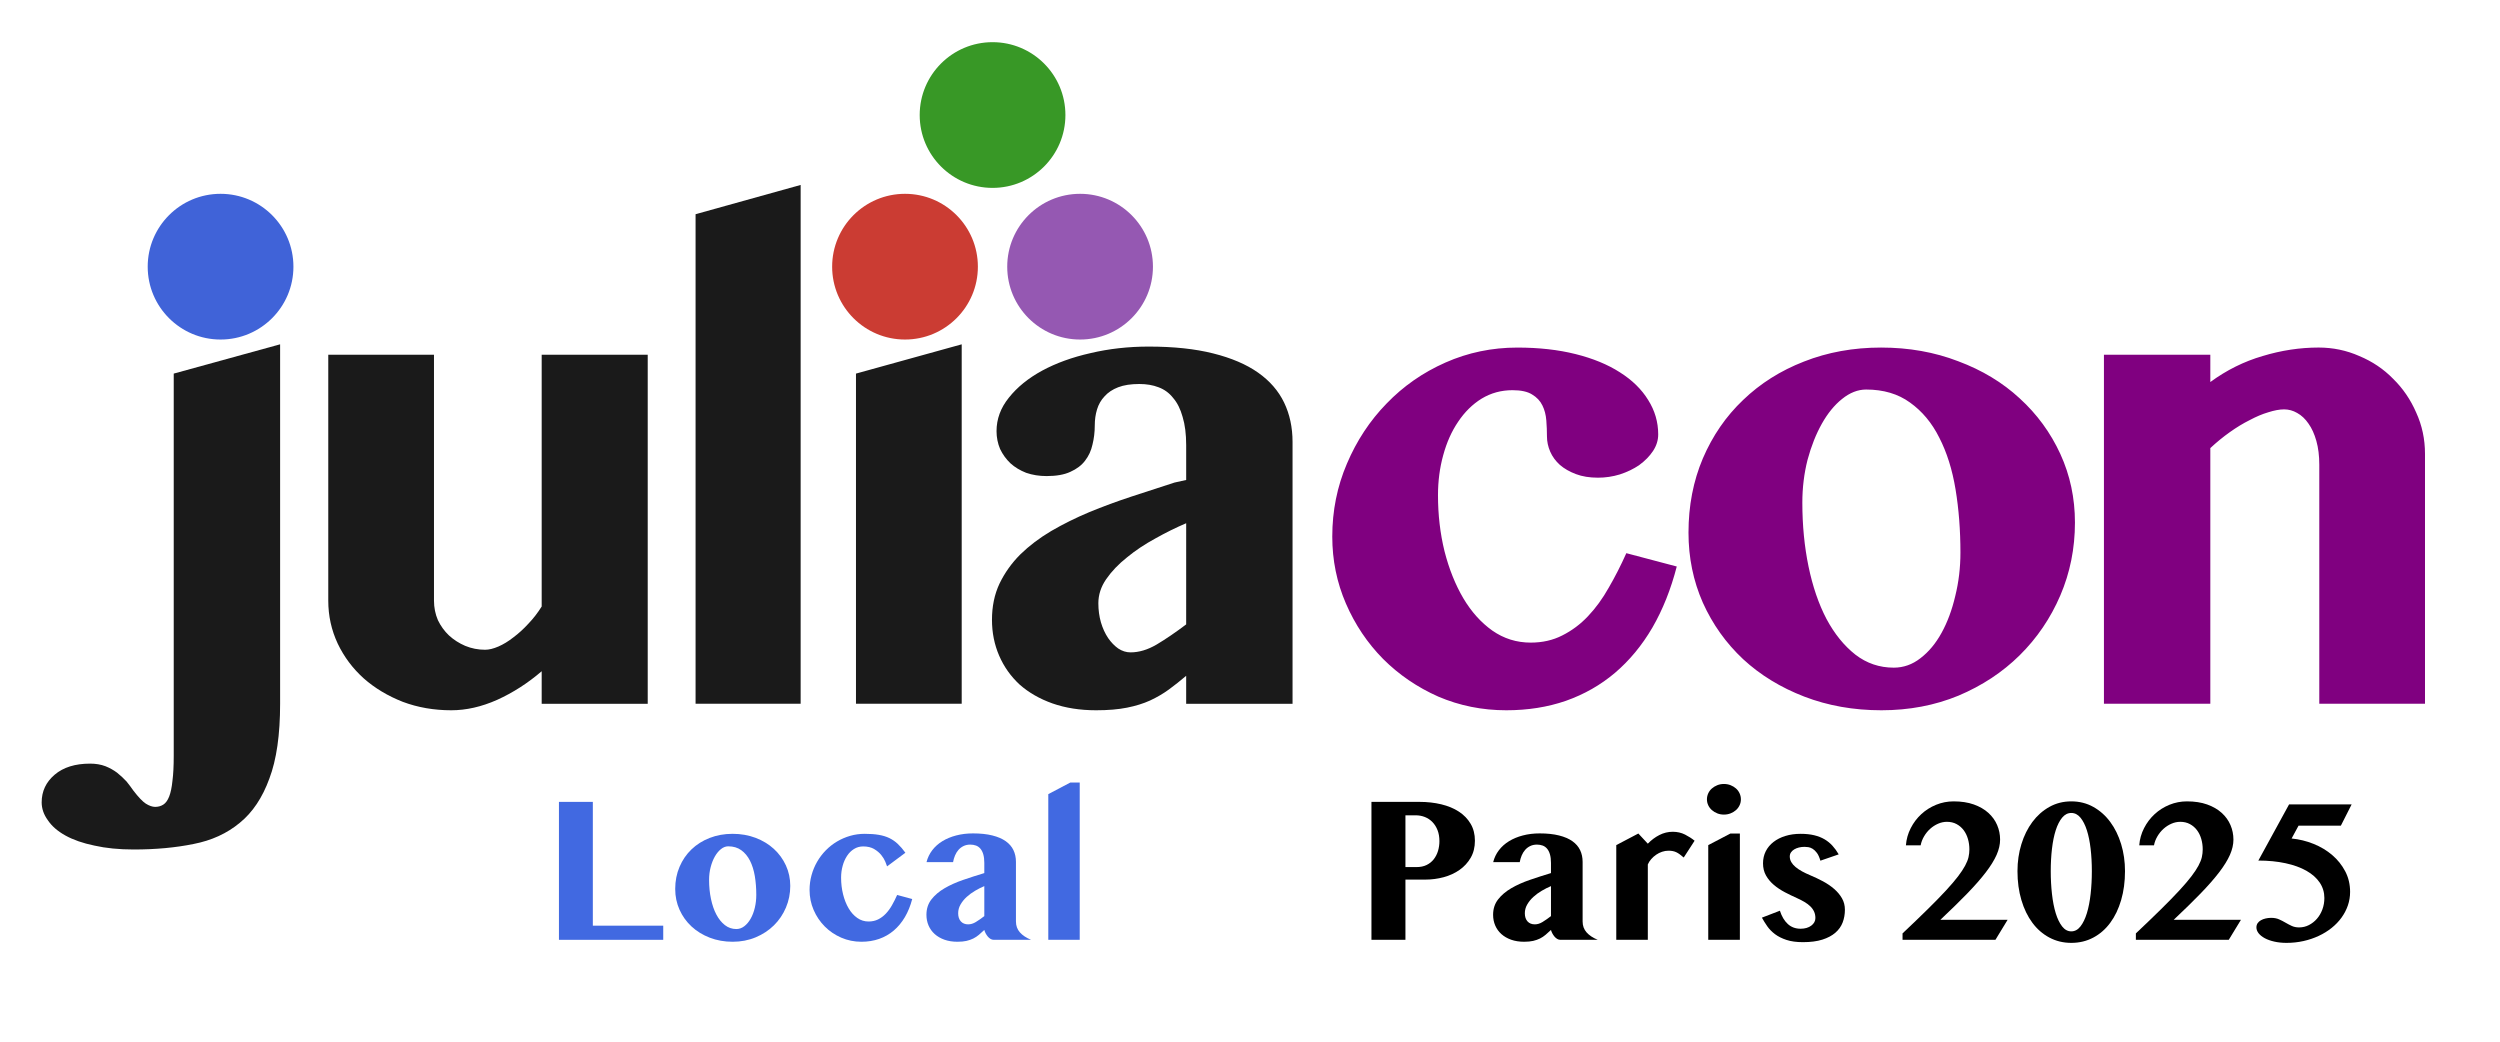 <?xml version="1.0" encoding="UTF-8"?>
<svg xmlns="http://www.w3.org/2000/svg" xmlns:xlink="http://www.w3.org/1999/xlink" width="600" height="250" viewBox="0 0 600 250">
<defs>
<g>
<g id="glyph-0-0">
<path d="M 4.148 -33.105 L 12.281 -33.105 L 12.281 -3.395 L 29.176 -3.395 L 29.176 0 L 4.148 0 Z M 4.148 -33.105 "/>
</g>
<g id="glyph-0-1">
<path d="M 15.844 0.465 C 13.859 0.465 12.023 0.137 10.34 -0.512 C 8.656 -1.164 7.199 -2.059 5.969 -3.199 C 4.742 -4.336 3.781 -5.676 3.09 -7.215 C 2.398 -8.754 2.051 -10.418 2.051 -12.207 C 2.051 -14.129 2.398 -15.898 3.09 -17.516 C 3.781 -19.137 4.734 -20.531 5.957 -21.703 C 7.18 -22.875 8.629 -23.793 10.316 -24.449 C 12 -25.109 13.836 -25.438 15.82 -25.438 C 17.805 -25.438 19.645 -25.117 21.336 -24.477 C 23.031 -23.832 24.492 -22.949 25.719 -21.828 C 26.949 -20.703 27.914 -19.379 28.613 -17.859 C 29.312 -16.336 29.664 -14.695 29.664 -12.938 C 29.664 -11.102 29.316 -9.367 28.625 -7.738 C 27.934 -6.109 26.973 -4.691 25.746 -3.48 C 24.516 -2.266 23.055 -1.305 21.363 -0.598 C 19.672 0.109 17.832 0.465 15.844 0.465 Z M 16.723 -2.586 C 17.406 -2.586 18.043 -2.812 18.629 -3.258 C 19.215 -3.707 19.723 -4.309 20.152 -5.066 C 20.586 -5.824 20.918 -6.699 21.156 -7.691 C 21.391 -8.684 21.508 -9.719 21.508 -10.789 C 21.508 -12.387 21.391 -13.887 21.156 -15.297 C 20.918 -16.703 20.531 -17.938 19.996 -18.992 C 19.457 -20.051 18.762 -20.891 17.906 -21.508 C 17.055 -22.125 16.008 -22.438 14.77 -22.438 C 14.168 -22.438 13.59 -22.219 13.039 -21.777 C 12.484 -21.336 11.996 -20.746 11.57 -20.008 C 11.148 -19.266 10.812 -18.414 10.559 -17.445 C 10.305 -16.477 10.18 -15.453 10.18 -14.379 C 10.18 -12.77 10.332 -11.246 10.633 -9.812 C 10.934 -8.383 11.363 -7.133 11.926 -6.066 C 12.488 -5 13.172 -4.156 13.977 -3.527 C 14.781 -2.902 15.699 -2.586 16.723 -2.586 Z M 16.723 -2.586 "/>
</g>
<g id="glyph-0-2">
<path d="M 20.898 -17.625 C 20.832 -17.836 20.695 -18.203 20.484 -18.727 C 20.273 -19.246 19.949 -19.781 19.52 -20.324 C 19.086 -20.871 18.52 -21.355 17.809 -21.777 C 17.102 -22.199 16.219 -22.414 15.16 -22.414 C 14.348 -22.414 13.613 -22.207 12.965 -21.801 C 12.312 -21.395 11.758 -20.852 11.305 -20.164 C 10.848 -19.48 10.492 -18.684 10.242 -17.773 C 9.988 -16.863 9.863 -15.91 9.863 -14.918 C 9.863 -13.516 10.023 -12.184 10.34 -10.914 C 10.656 -9.645 11.102 -8.523 11.672 -7.555 C 12.242 -6.586 12.93 -5.82 13.746 -5.25 C 14.559 -4.68 15.461 -4.395 16.453 -4.395 C 17.301 -4.395 18.062 -4.562 18.738 -4.895 C 19.414 -5.227 20.027 -5.684 20.582 -6.262 C 21.133 -6.84 21.633 -7.516 22.07 -8.289 C 22.508 -9.062 22.926 -9.887 23.316 -10.766 L 26.93 -9.789 C 26.508 -8.164 25.918 -6.715 25.172 -5.445 C 24.422 -4.176 23.531 -3.102 22.496 -2.223 C 21.465 -1.344 20.297 -0.676 18.992 -0.219 C 17.691 0.234 16.277 0.465 14.746 0.465 C 13.02 0.465 11.402 0.133 9.887 -0.523 C 8.375 -1.184 7.055 -2.078 5.934 -3.211 C 4.809 -4.344 3.922 -5.66 3.273 -7.164 C 2.621 -8.672 2.297 -10.27 2.297 -11.961 C 2.297 -13.184 2.453 -14.367 2.77 -15.516 C 3.086 -16.664 3.535 -17.738 4.113 -18.738 C 4.691 -19.738 5.383 -20.648 6.188 -21.473 C 6.992 -22.293 7.891 -23 8.875 -23.586 C 9.859 -24.172 10.914 -24.625 12.035 -24.953 C 13.16 -25.277 14.324 -25.438 15.527 -25.438 C 16.812 -25.438 17.938 -25.359 18.898 -25.195 C 19.859 -25.031 20.707 -24.773 21.449 -24.414 C 22.188 -24.055 22.863 -23.59 23.473 -23.012 C 24.086 -22.434 24.691 -21.727 25.293 -20.898 Z M 20.898 -17.625 "/>
</g>
<g id="glyph-0-3">
<path d="M 15.234 -12.891 C 14.5 -12.582 13.762 -12.207 13.012 -11.766 C 12.266 -11.328 11.594 -10.836 11 -10.289 C 10.406 -9.746 9.918 -9.145 9.535 -8.484 C 9.152 -7.824 8.961 -7.121 8.961 -6.371 C 8.961 -5.543 9.176 -4.891 9.605 -4.418 C 10.039 -3.945 10.621 -3.711 11.352 -3.711 C 11.969 -3.711 12.582 -3.895 13.184 -4.262 C 13.785 -4.625 14.469 -5.102 15.234 -5.688 Z M 1.367 -18.652 C 1.629 -19.695 2.082 -20.641 2.734 -21.496 C 3.387 -22.352 4.195 -23.074 5.164 -23.668 C 6.133 -24.262 7.238 -24.723 8.484 -25.047 C 9.73 -25.375 11.074 -25.539 12.523 -25.539 C 14.312 -25.539 15.859 -25.375 17.164 -25.047 C 18.465 -24.723 19.535 -24.262 20.375 -23.668 C 21.211 -23.074 21.832 -22.359 22.23 -21.52 C 22.629 -20.684 22.828 -19.742 22.828 -18.703 L 22.828 -4.395 C 22.828 -3.367 23.145 -2.5 23.781 -1.781 C 24.414 -1.066 25.309 -0.473 26.465 0 L 17.48 0 C 17.219 0 16.969 -0.074 16.723 -0.219 C 16.48 -0.367 16.258 -0.559 16.062 -0.793 C 15.867 -1.031 15.699 -1.285 15.551 -1.562 C 15.406 -1.84 15.301 -2.109 15.234 -2.367 C 14.777 -1.945 14.348 -1.559 13.941 -1.207 C 13.535 -0.859 13.086 -0.562 12.598 -0.316 C 12.109 -0.074 11.562 0.117 10.961 0.258 C 10.359 0.395 9.637 0.465 8.789 0.465 C 7.633 0.465 6.598 0.301 5.676 -0.023 C 4.758 -0.352 3.977 -0.801 3.332 -1.379 C 2.688 -1.957 2.195 -2.641 1.855 -3.43 C 1.516 -4.219 1.344 -5.078 1.344 -6.008 C 1.344 -7.438 1.742 -8.668 2.539 -9.691 C 3.336 -10.719 4.391 -11.613 5.699 -12.379 C 7.012 -13.145 8.496 -13.809 10.156 -14.379 C 11.816 -14.949 13.508 -15.496 15.234 -16.016 L 15.234 -18.457 C 15.234 -19.254 15.152 -19.934 14.992 -20.496 C 14.828 -21.059 14.602 -21.512 14.305 -21.863 C 14.012 -22.211 13.66 -22.465 13.246 -22.621 C 12.828 -22.773 12.371 -22.852 11.867 -22.852 C 11.266 -22.852 10.727 -22.738 10.254 -22.508 C 9.781 -22.281 9.375 -21.973 9.031 -21.582 C 8.691 -21.191 8.414 -20.742 8.203 -20.238 C 7.992 -19.734 7.836 -19.207 7.738 -18.652 Z M 1.367 -18.652 "/>
</g>
<g id="glyph-0-4">
<path d="M 11.133 0 L 3.59 0 L 3.59 -34.961 L 8.863 -37.742 L 11.133 -37.742 Z M 11.133 0 "/>
</g>
<g id="glyph-0-5">
<path d="M 4.148 -33.105 L 15.699 -33.105 C 17.555 -33.105 19.293 -32.91 20.91 -32.52 C 22.531 -32.129 23.938 -31.543 25.133 -30.762 C 26.328 -29.98 27.27 -29.008 27.953 -27.844 C 28.637 -26.68 28.98 -25.324 28.98 -23.781 C 28.98 -22.219 28.641 -20.855 27.965 -19.691 C 27.289 -18.527 26.395 -17.555 25.281 -16.773 C 24.164 -15.992 22.895 -15.41 21.473 -15.027 C 20.047 -14.645 18.586 -14.453 17.09 -14.453 L 12.305 -14.453 L 12.305 0 L 4.148 0 Z M 12.305 -17.457 L 14.965 -17.457 C 15.895 -17.457 16.699 -17.621 17.383 -17.957 C 18.066 -18.289 18.637 -18.746 19.094 -19.324 C 19.547 -19.902 19.891 -20.566 20.117 -21.312 C 20.344 -22.062 20.461 -22.852 20.461 -23.68 C 20.461 -24.672 20.309 -25.555 20.008 -26.32 C 19.707 -27.086 19.301 -27.73 18.785 -28.258 C 18.273 -28.789 17.672 -29.191 16.98 -29.469 C 16.289 -29.746 15.543 -29.883 14.746 -29.883 L 12.305 -29.883 Z M 12.305 -17.457 "/>
</g>
<g id="glyph-0-6">
<path d="M 20.094 -19.75 C 19.75 -20.043 19.438 -20.297 19.152 -20.508 C 18.867 -20.719 18.586 -20.891 18.312 -21.02 C 18.035 -21.148 17.746 -21.246 17.445 -21.301 C 17.145 -21.359 16.805 -21.387 16.43 -21.387 C 15.91 -21.387 15.398 -21.301 14.891 -21.129 C 14.387 -20.961 13.914 -20.723 13.477 -20.422 C 13.039 -20.121 12.641 -19.77 12.293 -19.371 C 11.941 -18.973 11.672 -18.547 11.477 -18.09 L 11.477 0 L 3.906 0 L 3.906 -22.73 L 9.203 -25.512 L 11.477 -23.07 C 12.305 -23.934 13.227 -24.625 14.246 -25.148 C 15.262 -25.668 16.332 -25.93 17.457 -25.93 C 18.547 -25.93 19.531 -25.703 20.41 -25.258 C 21.289 -24.809 22.055 -24.316 22.703 -23.781 Z M 20.094 -19.75 "/>
</g>
<g id="glyph-0-7">
<path d="M 3.98 -22.73 L 9.301 -25.512 L 11.57 -25.512 L 11.57 0 L 3.98 0 Z M 3.664 -33.715 C 3.664 -34.219 3.77 -34.699 3.98 -35.156 C 4.191 -35.613 4.484 -36.004 4.859 -36.328 C 5.234 -36.652 5.664 -36.914 6.152 -37.109 C 6.641 -37.305 7.168 -37.402 7.738 -37.402 C 8.309 -37.402 8.844 -37.305 9.34 -37.109 C 9.836 -36.914 10.266 -36.652 10.633 -36.328 C 11 -36.004 11.289 -35.613 11.5 -35.156 C 11.711 -34.699 11.816 -34.219 11.816 -33.715 C 11.816 -33.211 11.711 -32.734 11.5 -32.289 C 11.289 -31.84 11 -31.453 10.633 -31.129 C 10.266 -30.805 9.836 -30.543 9.34 -30.348 C 8.844 -30.152 8.309 -30.055 7.738 -30.055 C 7.168 -30.055 6.641 -30.152 6.152 -30.348 C 5.664 -30.543 5.234 -30.801 4.859 -31.129 C 4.484 -31.453 4.191 -31.84 3.98 -32.289 C 3.77 -32.734 3.664 -33.211 3.664 -33.715 Z M 3.664 -33.715 "/>
</g>
<g id="glyph-0-8">
<path d="M 6.176 -6.984 C 6.617 -5.617 7.246 -4.555 8.07 -3.797 C 8.891 -3.039 9.922 -2.66 11.156 -2.66 C 11.68 -2.66 12.152 -2.727 12.586 -2.855 C 13.016 -2.984 13.391 -3.168 13.707 -3.406 C 14.023 -3.641 14.27 -3.914 14.441 -4.223 C 14.613 -4.531 14.695 -4.867 14.695 -5.227 C 14.695 -5.812 14.586 -6.336 14.367 -6.801 C 14.148 -7.266 13.844 -7.684 13.453 -8.055 C 13.062 -8.43 12.598 -8.777 12.062 -9.094 C 11.523 -9.41 10.945 -9.707 10.328 -9.984 C 9.336 -10.426 8.352 -10.902 7.375 -11.414 C 6.398 -11.926 5.516 -12.512 4.734 -13.172 C 3.953 -13.832 3.324 -14.582 2.844 -15.43 C 2.363 -16.277 2.125 -17.254 2.125 -18.359 C 2.125 -19.418 2.344 -20.383 2.781 -21.254 C 3.223 -22.125 3.84 -22.867 4.641 -23.484 C 5.438 -24.105 6.387 -24.586 7.496 -24.926 C 8.602 -25.27 9.824 -25.438 11.156 -25.438 C 12.379 -25.438 13.461 -25.324 14.406 -25.098 C 15.348 -24.871 16.18 -24.543 16.895 -24.121 C 17.609 -23.699 18.246 -23.18 18.797 -22.57 C 19.352 -21.961 19.848 -21.273 20.289 -20.508 L 15.895 -18.992 C 15.664 -19.789 15.391 -20.41 15.062 -20.852 C 14.738 -21.289 14.395 -21.617 14.039 -21.84 C 13.68 -22.059 13.328 -22.191 12.988 -22.242 C 12.648 -22.289 12.344 -22.312 12.086 -22.312 C 11.613 -22.312 11.164 -22.262 10.742 -22.156 C 10.32 -22.051 9.945 -21.898 9.617 -21.703 C 9.293 -21.508 9.031 -21.27 8.836 -20.984 C 8.641 -20.699 8.547 -20.371 8.547 -19.996 C 8.547 -19.523 8.668 -19.074 8.91 -18.652 C 9.156 -18.23 9.496 -17.836 9.938 -17.469 C 10.375 -17.102 10.895 -16.758 11.488 -16.43 C 12.082 -16.105 12.727 -15.797 13.43 -15.504 C 14.484 -15.062 15.516 -14.574 16.516 -14.039 C 17.516 -13.5 18.406 -12.895 19.188 -12.219 C 19.969 -11.543 20.598 -10.797 21.07 -9.973 C 21.543 -9.152 21.777 -8.234 21.777 -7.227 C 21.777 -6.137 21.598 -5.117 21.242 -4.176 C 20.883 -3.23 20.301 -2.41 19.496 -1.711 C 18.688 -1.008 17.648 -0.457 16.371 -0.047 C 15.094 0.359 13.543 0.562 11.719 0.562 C 10.156 0.562 8.832 0.383 7.75 0.023 C 6.668 -0.336 5.754 -0.793 5.004 -1.355 C 4.258 -1.918 3.637 -2.547 3.148 -3.246 C 2.66 -3.945 2.23 -4.641 1.855 -5.32 Z M 6.176 -6.984 "/>
</g>
<g id="glyph-0-9">
<rect x="0" y="0" width="0" height="0" mask="url(#mask-0)"/>
</g>
<g id="glyph-0-10">
<path d="M 1.609 0 L 1.609 -1.539 C 3.953 -3.75 5.98 -5.699 7.691 -7.387 C 9.398 -9.07 10.848 -10.555 12.035 -11.84 C 13.223 -13.125 14.184 -14.25 14.918 -15.211 C 15.648 -16.172 16.219 -17.027 16.625 -17.785 C 17.031 -18.543 17.305 -19.23 17.445 -19.848 C 17.582 -20.469 17.652 -21.086 17.652 -21.703 C 17.652 -22.566 17.539 -23.398 17.309 -24.195 C 17.082 -24.992 16.738 -25.695 16.285 -26.305 C 15.828 -26.914 15.262 -27.406 14.586 -27.77 C 13.91 -28.137 13.133 -28.32 12.258 -28.32 C 11.539 -28.32 10.836 -28.168 10.145 -27.867 C 9.453 -27.566 8.82 -27.16 8.25 -26.648 C 7.68 -26.137 7.195 -25.539 6.789 -24.852 C 6.383 -24.168 6.102 -23.445 5.957 -22.68 L 2.418 -22.68 C 2.531 -24.145 2.918 -25.52 3.578 -26.805 C 4.234 -28.094 5.082 -29.211 6.117 -30.164 C 7.148 -31.117 8.332 -31.863 9.668 -32.41 C 11.004 -32.953 12.402 -33.227 13.867 -33.227 C 15.707 -33.227 17.32 -32.98 18.715 -32.484 C 20.105 -31.988 21.27 -31.316 22.203 -30.469 C 23.141 -29.621 23.844 -28.645 24.316 -27.539 C 24.789 -26.434 25.023 -25.27 25.023 -24.047 C 25.023 -22.875 24.742 -21.656 24.184 -20.387 C 23.621 -19.117 22.758 -17.719 21.594 -16.199 C 20.43 -14.676 18.945 -12.984 17.141 -11.121 C 15.332 -9.258 13.184 -7.152 10.695 -4.809 L 26.832 -4.809 L 23.902 0 Z M 1.609 0 "/>
</g>
<g id="glyph-0-11">
<path d="M 14.109 0.734 C 12.191 0.734 10.438 0.309 8.852 -0.539 C 7.266 -1.383 5.902 -2.566 4.773 -4.09 C 3.641 -5.609 2.762 -7.426 2.137 -9.535 C 1.508 -11.641 1.195 -13.957 1.195 -16.48 C 1.195 -18.773 1.508 -20.934 2.137 -22.961 C 2.762 -24.988 3.641 -26.762 4.773 -28.285 C 5.906 -29.805 7.262 -31.012 8.852 -31.898 C 10.438 -32.785 12.191 -33.227 14.109 -33.227 C 16.047 -33.227 17.809 -32.785 19.398 -31.898 C 20.984 -31.012 22.34 -29.805 23.461 -28.285 C 24.586 -26.762 25.457 -24.988 26.074 -22.961 C 26.691 -20.934 27 -18.773 27 -16.48 C 27 -13.957 26.691 -11.641 26.074 -9.535 C 25.457 -7.426 24.586 -5.609 23.461 -4.09 C 22.34 -2.566 20.984 -1.383 19.398 -0.539 C 17.812 0.309 16.047 0.734 14.109 0.734 Z M 14.109 -2.027 C 14.957 -2.027 15.691 -2.422 16.309 -3.211 C 16.926 -4 17.441 -5.059 17.848 -6.383 C 18.254 -7.711 18.555 -9.25 18.75 -11 C 18.945 -12.75 19.043 -14.574 19.043 -16.48 C 19.043 -18.367 18.945 -20.156 18.75 -21.852 C 18.555 -23.543 18.254 -25.023 17.848 -26.293 C 17.441 -27.562 16.926 -28.574 16.309 -29.32 C 15.691 -30.07 14.957 -30.445 14.109 -30.445 C 13.266 -30.445 12.531 -30.07 11.914 -29.32 C 11.297 -28.57 10.781 -27.562 10.375 -26.293 C 9.969 -25.023 9.668 -23.543 9.473 -21.852 C 9.277 -20.156 9.18 -18.367 9.18 -16.48 C 9.18 -14.574 9.277 -12.75 9.473 -11 C 9.668 -9.25 9.969 -7.711 10.375 -6.383 C 10.781 -5.059 11.297 -4 11.914 -3.211 C 12.531 -2.422 13.266 -2.027 14.109 -2.027 Z M 14.109 -2.027 "/>
</g>
<g id="glyph-0-12">
<path d="M 22.805 -27.391 L 12.648 -27.391 L 10.984 -24.316 C 12.809 -24.137 14.566 -23.707 16.258 -23.023 C 17.953 -22.34 19.445 -21.445 20.738 -20.336 C 22.031 -19.23 23.07 -17.934 23.852 -16.441 C 24.633 -14.953 25.023 -13.305 25.023 -11.5 C 25.023 -10.375 24.844 -9.293 24.488 -8.25 C 24.129 -7.211 23.621 -6.234 22.961 -5.32 C 22.301 -4.41 21.508 -3.586 20.582 -2.844 C 19.652 -2.102 18.625 -1.469 17.492 -0.941 C 16.359 -0.41 15.145 0 13.844 0.293 C 12.539 0.586 11.18 0.734 9.766 0.734 C 8.691 0.734 7.711 0.629 6.824 0.426 C 5.938 0.223 5.176 -0.047 4.539 -0.391 C 3.906 -0.734 3.414 -1.129 3.062 -1.574 C 2.715 -2.023 2.539 -2.492 2.539 -2.977 C 2.539 -3.367 2.637 -3.707 2.832 -3.992 C 3.027 -4.277 3.293 -4.512 3.625 -4.699 C 3.961 -4.887 4.336 -5.031 4.762 -5.125 C 5.184 -5.223 5.625 -5.273 6.078 -5.273 C 6.797 -5.273 7.422 -5.156 7.961 -4.918 C 8.496 -4.684 9.012 -4.418 9.508 -4.125 C 10.004 -3.832 10.512 -3.57 11.023 -3.332 C 11.535 -3.098 12.117 -2.977 12.77 -2.977 C 13.617 -2.977 14.406 -3.164 15.137 -3.539 C 15.867 -3.914 16.512 -4.418 17.066 -5.055 C 17.617 -5.688 18.055 -6.434 18.371 -7.289 C 18.688 -8.141 18.848 -9.059 18.848 -10.035 C 18.848 -11.402 18.473 -12.637 17.727 -13.746 C 16.977 -14.852 15.91 -15.797 14.527 -16.578 C 13.145 -17.359 11.477 -17.961 9.523 -18.383 C 7.57 -18.805 5.395 -19.02 3.004 -19.02 L 10.375 -32.496 L 25.391 -32.496 Z M 22.805 -27.391 "/>
</g>
</g>
<image id="source-340" x="0" y="0" width="0" height="0"/>
<mask id="mask-0">
<use xlink:href="#source-340"/>
</mask>
</defs>
<rect x="-60" y="-25" width="720" height="300" fill="rgb(100%, 100%, 100%)" fill-opacity="1"/>
<path fill-rule="nonzero" fill="rgb(10.196%, 10.196%, 10.196%)" fill-opacity="1" d="M 192.156 168.902 L 166.938 168.902 L 166.938 51.41 L 192.156 44.387 Z M 192.156 168.902 "/>
<path fill-rule="nonzero" fill="rgb(25.098%, 38.824%, 84.706%)" fill-opacity="1" d="M 52.934 81.488 C 43.277 81.488 35.449 73.66 35.449 64.004 C 35.449 54.344 43.277 46.516 52.934 46.516 C 62.594 46.516 70.422 54.344 70.422 64.004 C 70.422 73.66 62.594 81.488 52.934 81.488 Z M 52.934 81.488 "/>
<path fill-rule="nonzero" fill="rgb(10.196%, 10.196%, 10.196%)" fill-opacity="1" d="M 67.227 168.902 C 67.227 176.344 66.367 182.332 64.648 186.859 C 62.984 191.441 60.617 194.98 57.547 197.477 C 54.477 200.027 50.777 201.719 46.457 202.555 C 42.137 203.438 37.348 203.879 32.094 203.879 C 28.555 203.879 25.406 203.566 22.648 202.941 C 19.891 202.371 17.574 201.566 15.699 200.523 C 13.824 199.484 12.422 198.258 11.484 196.855 C 10.496 195.5 10 194.066 10 192.559 C 10 189.906 11.043 187.695 13.125 185.922 C 15.207 184.152 18.043 183.27 21.633 183.27 C 22.984 183.27 24.207 183.477 25.301 183.891 C 26.344 184.309 27.281 184.832 28.113 185.457 C 28.945 186.129 29.699 186.832 30.375 187.562 C 31 188.344 31.547 189.07 32.016 189.75 C 33.215 191.309 34.203 192.352 34.984 192.867 C 35.816 193.391 36.57 193.652 37.246 193.652 C 37.977 193.652 38.629 193.469 39.199 193.102 C 39.77 192.742 40.238 192.09 40.605 191.156 C 40.969 190.219 41.23 188.969 41.387 187.406 C 41.594 185.848 41.695 183.844 41.695 181.395 L 41.695 89.664 L 67.227 82.637 Z M 104.156 85.133 L 104.156 144.156 C 104.156 145.82 104.473 147.379 105.098 148.84 C 105.773 150.242 106.66 151.469 107.754 152.508 C 108.895 153.551 110.195 154.383 111.656 155.008 C 113.164 155.629 114.754 155.941 116.418 155.941 C 117.355 155.941 118.422 155.684 119.621 155.164 C 120.816 154.645 122.012 153.914 123.207 152.973 C 124.461 152.039 125.656 150.949 126.801 149.699 C 128 148.449 129.066 147.07 130.004 145.559 L 130.004 85.133 L 155.453 85.133 L 155.453 168.906 L 130.004 168.906 L 130.004 161.098 C 126.672 163.957 123.105 166.25 119.305 167.969 C 115.559 169.633 111.891 170.465 108.297 170.465 C 104.137 170.465 100.258 169.789 96.664 168.438 C 93.074 167.027 89.953 165.156 87.297 162.812 C 84.645 160.422 82.562 157.637 81.051 154.461 C 79.539 151.234 78.785 147.797 78.785 144.156 L 78.785 85.133 Z M 104.156 85.133 "/>
<path fill-rule="nonzero" fill="rgb(79.608%, 23.529%, 20%)" fill-opacity="1" d="M 217.203 81.488 C 207.547 81.488 199.715 73.66 199.715 64.004 C 199.715 54.344 207.547 46.516 217.203 46.516 C 226.859 46.516 234.691 54.344 234.691 64.004 C 234.691 73.66 226.859 81.488 217.203 81.488 Z M 217.203 81.488 "/>
<path fill-rule="nonzero" fill="rgb(58.431%, 34.51%, 69.804%)" fill-opacity="1" d="M 259.223 81.488 C 249.562 81.488 241.734 73.66 241.734 64.004 C 241.734 54.344 249.562 46.516 259.223 46.516 C 268.879 46.516 276.707 54.344 276.707 64.004 C 276.707 73.66 268.879 81.488 259.223 81.488 Z M 259.223 81.488 "/>
<path fill-rule="nonzero" fill="rgb(21.961%, 59.608%, 14.902%)" fill-opacity="1" d="M 238.215 45.094 C 228.555 45.094 220.727 37.266 220.727 27.609 C 220.727 17.949 228.555 10.121 238.215 10.121 C 247.871 10.121 255.699 17.949 255.699 27.609 C 255.699 37.266 247.871 45.094 238.215 45.094 Z M 238.215 45.094 "/>
<path fill-rule="nonzero" fill="rgb(10.196%, 10.196%, 10.196%)" fill-opacity="1" d="M 205.434 89.664 L 230.809 82.637 L 230.809 168.902 L 205.434 168.902 Z M 284.684 125.574 C 282.238 126.613 279.766 127.84 277.266 129.242 C 274.77 130.598 272.504 132.105 270.477 133.773 C 268.445 135.383 266.777 137.129 265.48 139.004 C 264.23 140.824 263.605 142.75 263.605 144.781 C 263.605 146.395 263.812 147.93 264.23 149.387 C 264.645 150.789 265.219 152.039 265.949 153.133 C 266.676 154.176 267.484 155.008 268.363 155.633 C 269.305 156.258 270.293 156.57 271.332 156.57 C 273.363 156.57 275.445 155.945 277.582 154.695 C 279.766 153.395 282.133 151.781 284.68 149.855 Z M 310.211 168.906 L 284.68 168.906 L 284.68 162.191 C 283.277 163.387 281.898 164.477 280.547 165.469 C 279.191 166.457 277.684 167.344 276.016 168.121 C 274.406 168.852 272.559 169.426 270.477 169.84 C 268.395 170.258 265.922 170.465 263.059 170.465 C 259.207 170.465 255.719 169.918 252.598 168.824 C 249.523 167.734 246.895 166.223 244.711 164.297 C 242.578 162.32 240.938 160.004 239.793 157.348 C 238.648 154.695 238.074 151.832 238.074 148.762 C 238.074 145.535 238.672 142.645 239.871 140.094 C 241.121 137.492 242.785 135.152 244.867 133.07 C 247 130.988 249.473 129.113 252.281 127.449 C 255.145 125.781 258.191 124.273 261.418 122.918 C 264.699 121.566 268.082 120.316 271.566 119.172 C 275.055 118.027 278.492 116.91 281.875 115.816 L 284.684 115.191 L 284.684 106.836 C 284.684 104.184 284.398 101.918 283.824 100.043 C 283.305 98.172 282.551 96.66 281.559 95.516 C 280.625 94.32 279.453 93.461 278.043 92.941 C 276.691 92.418 275.156 92.16 273.441 92.16 C 271.41 92.16 269.719 92.418 268.367 92.941 C 267.016 93.461 265.918 94.191 265.086 95.129 C 264.254 96.012 263.656 97.051 263.293 98.25 C 262.926 99.445 262.746 100.723 262.746 102.078 C 262.746 103.688 262.562 105.223 262.199 106.684 C 261.887 108.141 261.289 109.441 260.402 110.586 C 259.57 111.68 258.402 112.562 256.891 113.238 C 255.434 113.918 253.531 114.258 251.191 114.258 C 249.422 114.258 247.781 113.996 246.273 113.473 C 244.816 112.898 243.566 112.145 242.527 111.211 C 241.484 110.219 240.652 109.074 240.027 107.773 C 239.457 106.422 239.168 104.988 239.168 103.48 C 239.168 100.566 240.156 97.883 242.133 95.438 C 244.113 92.938 246.77 90.781 250.102 88.961 C 253.48 87.137 257.359 85.73 261.734 84.746 C 266.156 83.703 270.816 83.18 275.707 83.18 C 281.691 83.18 286.844 83.727 291.16 84.82 C 295.535 85.914 299.129 87.449 301.938 89.43 C 304.746 91.406 306.828 93.801 308.184 96.613 C 309.535 99.422 310.211 102.57 310.211 106.055 Z M 310.211 168.906 "/>
<path fill-rule="nonzero" fill="rgb(50.196%, 0%, 50.196%)" fill-opacity="1" d="M 362.996 93.645 C 360.289 93.645 357.82 94.32 355.582 95.676 C 353.395 97.027 351.52 98.875 349.957 101.215 C 348.395 103.508 347.199 106.188 346.367 109.262 C 345.535 112.277 345.117 115.477 345.117 118.859 C 345.117 123.543 345.637 128.02 346.68 132.289 C 347.77 136.555 349.281 140.328 351.211 143.605 C 353.133 146.836 355.449 149.414 358.156 151.34 C 360.914 153.266 363.984 154.227 367.367 154.227 C 370.18 154.227 372.703 153.656 374.941 152.508 C 377.23 151.363 379.289 149.828 381.109 147.902 C 382.98 145.926 384.648 143.637 386.105 141.031 C 387.617 138.43 389.02 135.672 390.32 132.762 L 402.422 135.961 C 401.016 141.422 399.066 146.316 396.566 150.637 C 394.07 154.902 391.078 158.52 387.59 161.488 C 384.152 164.398 380.223 166.641 375.797 168.203 C 371.426 169.711 366.664 170.465 361.512 170.465 C 355.734 170.465 350.297 169.371 345.199 167.188 C 340.148 164.949 335.723 161.93 331.926 158.129 C 328.176 154.328 325.211 149.906 323.023 144.859 C 320.84 139.809 319.746 134.449 319.746 128.777 C 319.746 122.582 320.918 116.754 323.258 111.289 C 325.598 105.773 328.773 100.957 332.781 96.848 C 336.793 92.68 341.5 89.402 346.914 87.008 C 352.324 84.613 358.078 83.418 364.164 83.418 C 369.32 83.418 373.977 83.938 378.141 84.98 C 382.305 86.02 385.844 87.477 388.762 89.348 C 391.727 91.223 393.988 93.434 395.551 95.984 C 397.164 98.535 397.969 101.293 397.969 104.262 C 397.969 105.664 397.551 106.992 396.723 108.246 C 395.891 109.492 394.797 110.609 393.441 111.598 C 392.09 112.535 390.527 113.289 388.762 113.863 C 387.043 114.387 385.301 114.645 383.527 114.645 C 381.5 114.645 379.73 114.359 378.219 113.785 C 376.707 113.215 375.434 112.484 374.395 111.598 C 373.352 110.66 372.574 109.594 372.051 108.398 C 371.531 107.199 371.27 105.977 371.27 104.727 C 371.27 103.48 371.219 102.207 371.117 100.906 C 371.012 99.551 370.699 98.355 370.18 97.312 C 369.656 96.223 368.824 95.336 367.68 94.66 C 366.59 93.98 365.027 93.645 362.996 93.645 Z M 451.535 170.465 C 444.871 170.465 438.707 169.371 433.031 167.188 C 427.359 165 422.469 162.008 418.355 158.207 C 414.242 154.355 411.016 149.828 408.676 144.625 C 406.383 139.418 405.238 133.824 405.238 127.84 C 405.238 121.387 406.383 115.453 408.676 110.039 C 411.016 104.574 414.242 99.891 418.355 95.988 C 422.469 92.031 427.332 88.957 432.953 86.773 C 438.625 84.535 444.797 83.414 451.461 83.414 C 458.121 83.414 464.285 84.508 469.961 86.695 C 475.684 88.828 480.605 91.797 484.715 95.598 C 488.879 99.395 492.133 103.844 494.477 108.945 C 496.816 114.047 497.988 119.535 497.988 125.418 C 497.988 131.613 496.816 137.441 494.477 142.906 C 492.133 148.367 488.879 153.156 484.715 157.273 C 480.605 161.332 475.711 164.559 470.039 166.953 C 464.367 169.293 458.199 170.465 451.535 170.465 Z M 454.5 160.238 C 456.844 160.238 458.977 159.48 460.902 157.973 C 462.883 156.461 464.574 154.434 465.977 151.883 C 467.383 149.336 468.477 146.395 469.258 143.062 C 470.086 139.73 470.504 136.246 470.504 132.602 C 470.504 127.238 470.113 122.191 469.332 117.457 C 468.551 112.719 467.25 108.582 465.43 105.043 C 463.664 101.5 461.32 98.691 458.406 96.613 C 455.543 94.531 452.031 93.488 447.867 93.488 C 445.891 93.488 443.961 94.242 442.09 95.754 C 440.266 97.211 438.652 99.188 437.246 101.684 C 435.844 104.184 434.695 107.07 433.812 110.352 C 432.98 113.629 432.562 117.066 432.562 120.656 C 432.562 126.07 433.059 131.172 434.047 135.961 C 435.039 140.746 436.469 144.938 438.344 148.527 C 440.266 152.121 442.582 154.98 445.293 157.113 C 447.996 159.195 451.066 160.238 454.5 160.238 Z M 556.629 111.523 C 556.629 109.387 556.395 107.488 555.926 105.82 C 555.457 104.156 554.832 102.781 554.051 101.684 C 553.27 100.539 552.359 99.68 551.316 99.109 C 550.328 98.535 549.285 98.25 548.191 98.25 C 547.102 98.25 545.824 98.484 544.367 98.953 C 542.961 99.367 541.48 99.992 539.918 100.828 C 538.355 101.605 536.77 102.57 535.16 103.715 C 533.547 104.859 531.984 106.133 530.477 107.543 L 530.477 168.902 L 504.945 168.902 L 504.945 85.129 L 530.477 85.129 L 530.477 91.688 C 534.379 88.828 538.566 86.746 543.043 85.445 C 547.52 84.09 551.992 83.41 556.469 83.41 C 559.906 83.41 563.16 84.09 566.227 85.445 C 569.352 86.746 572.059 88.566 574.348 90.91 C 576.691 93.199 578.539 95.906 579.891 99.027 C 581.297 102.098 582 105.402 582 108.941 L 582 168.902 L 556.629 168.902 Z M 556.629 111.523 "/>
<g fill="rgb(25.49%, 41.176%, 88.235%)" fill-opacity="1">
<use xlink:href="#glyph-0-0" x="130" y="225.556"/>
<use xlink:href="#glyph-0-1" x="160" y="225.556"/>
<use xlink:href="#glyph-0-2" x="192" y="225.556"/>
<use xlink:href="#glyph-0-3" x="221" y="225.556"/>
<use xlink:href="#glyph-0-4" x="248" y="225.556"/>
</g>
<g fill="rgb(0%, 0%, 0%)" fill-opacity="1">
<use xlink:href="#glyph-0-5" x="325" y="225.556"/>
<use xlink:href="#glyph-0-3" x="357" y="225.556"/>
<use xlink:href="#glyph-0-6" x="384" y="225.556"/>
<use xlink:href="#glyph-0-7" x="406" y="225.556"/>
<use xlink:href="#glyph-0-8" x="421" y="225.556"/>
<use xlink:href="#glyph-0-9" x="445" y="225.556"/>
<use xlink:href="#glyph-0-10" x="455" y="225.556"/>
<use xlink:href="#glyph-0-11" x="483" y="225.556"/>
<use xlink:href="#glyph-0-10" x="511" y="225.556"/>
<use xlink:href="#glyph-0-12" x="539" y="225.556"/>
</g>
</svg>
